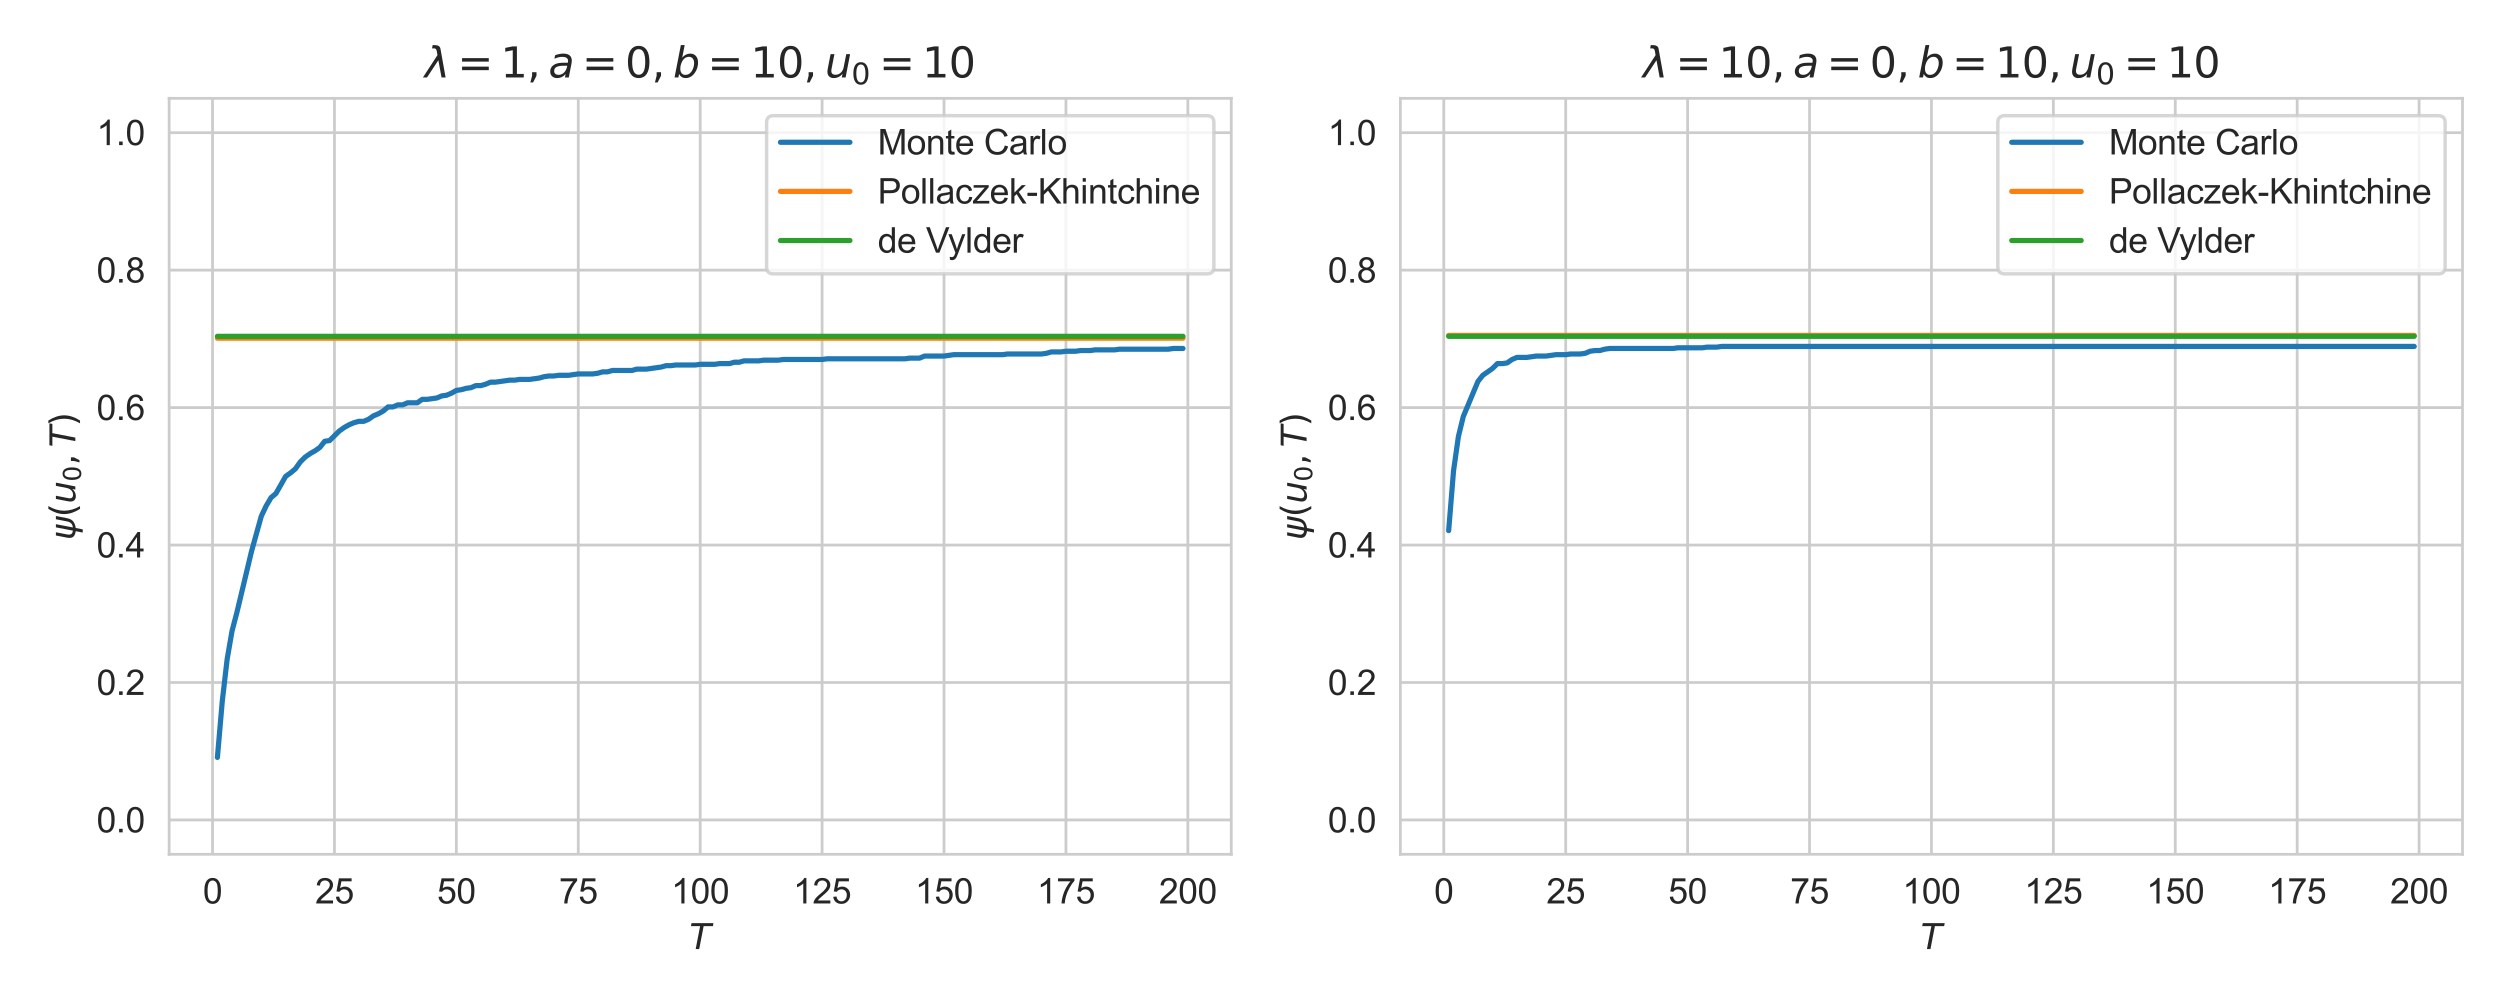<?xml version="1.0" encoding="utf-8" standalone="no"?>
<!DOCTYPE svg PUBLIC "-//W3C//DTD SVG 1.1//EN"
  "http://www.w3.org/Graphics/SVG/1.1/DTD/svg11.dtd">
<svg xmlns:xlink="http://www.w3.org/1999/xlink" width="720pt" height="288pt" viewBox="0 0 720 288" xmlns="http://www.w3.org/2000/svg" version="1.1">
 <defs>
  <style type="text/css">*{stroke-linejoin: round; stroke-linecap: butt}</style>
 </defs>
 <g id="figure_1">
  <g id="patch_1">
   <path d="M 0 288 
L 720 288 
L 720 0 
L 0 0 
z
" style="fill: #ffffff"/>
  </g>
  <g id="axes_1">
   <g id="patch_2">
    <path d="M 48.71 246.04 
L 354.6 246.04 
L 354.6 28.32 
L 48.71 28.32 
z
" style="fill: #ffffff"/>
   </g>
   <g id="matplotlib.axis_1">
    <g id="xtick_1">
     <g id="line2d_1">
      <path d="M 61.21 246.04 
L 61.21 28.32 
" clip-path="url(#p46747809f2)" style="fill: none; stroke: #cccccc; stroke-width: 0.8; stroke-linecap: round"/>
     </g>
     <g id="text_1">
      <!-- 0 -->
      <g style="fill: #262626" transform="translate(58.429 260.198) scale(0.1 -0.1)">
       <defs>
        <path id="ArialMT-30" d="M 266 2259 
Q 266 3072 433 3567 
Q 600 4063 929 4331 
Q 1259 4600 1759 4600 
Q 2128 4600 2406 4451 
Q 2684 4303 2865 4023 
Q 3047 3744 3150 3342 
Q 3253 2941 3253 2259 
Q 3253 1453 3087 958 
Q 2922 463 2592 192 
Q 2263 -78 1759 -78 
Q 1097 -78 719 397 
Q 266 969 266 2259 
z
M 844 2259 
Q 844 1131 1108 757 
Q 1372 384 1759 384 
Q 2147 384 2411 759 
Q 2675 1134 2675 2259 
Q 2675 3391 2411 3762 
Q 2147 4134 1753 4134 
Q 1366 4134 1134 3806 
Q 844 3388 844 2259 
z
" transform="scale(0.016)"/>
       </defs>
       <use xlink:href="#ArialMT-30"/>
      </g>
     </g>
    </g>
    <g id="xtick_2">
     <g id="line2d_2">
      <path d="M 96.321 246.04 
L 96.321 28.32 
" clip-path="url(#p46747809f2)" style="fill: none; stroke: #cccccc; stroke-width: 0.8; stroke-linecap: round"/>
     </g>
     <g id="text_2">
      <!-- 25 -->
      <g style="fill: #262626" transform="translate(90.76 260.198) scale(0.1 -0.1)">
       <defs>
        <path id="ArialMT-32" d="M 3222 541 
L 3222 0 
L 194 0 
Q 188 203 259 391 
Q 375 700 629 1000 
Q 884 1300 1366 1694 
Q 2113 2306 2375 2664 
Q 2638 3022 2638 3341 
Q 2638 3675 2398 3904 
Q 2159 4134 1775 4134 
Q 1369 4134 1125 3890 
Q 881 3647 878 3216 
L 300 3275 
Q 359 3922 746 4261 
Q 1134 4600 1788 4600 
Q 2447 4600 2831 4234 
Q 3216 3869 3216 3328 
Q 3216 3053 3103 2787 
Q 2991 2522 2730 2228 
Q 2469 1934 1863 1422 
Q 1356 997 1212 845 
Q 1069 694 975 541 
L 3222 541 
z
" transform="scale(0.016)"/>
        <path id="ArialMT-35" d="M 266 1200 
L 856 1250 
Q 922 819 1161 601 
Q 1400 384 1738 384 
Q 2144 384 2425 690 
Q 2706 997 2706 1503 
Q 2706 1984 2436 2262 
Q 2166 2541 1728 2541 
Q 1456 2541 1237 2417 
Q 1019 2294 894 2097 
L 366 2166 
L 809 4519 
L 3088 4519 
L 3088 3981 
L 1259 3981 
L 1013 2750 
Q 1425 3038 1878 3038 
Q 2478 3038 2890 2622 
Q 3303 2206 3303 1553 
Q 3303 931 2941 478 
Q 2500 -78 1738 -78 
Q 1113 -78 717 272 
Q 322 622 266 1200 
z
" transform="scale(0.016)"/>
       </defs>
       <use xlink:href="#ArialMT-32"/>
       <use xlink:href="#ArialMT-35" transform="translate(55.615 0)"/>
      </g>
     </g>
    </g>
    <g id="xtick_3">
     <g id="line2d_3">
      <path d="M 131.432 246.04 
L 131.432 28.32 
" clip-path="url(#p46747809f2)" style="fill: none; stroke: #cccccc; stroke-width: 0.8; stroke-linecap: round"/>
     </g>
     <g id="text_3">
      <!-- 50 -->
      <g style="fill: #262626" transform="translate(125.871 260.198) scale(0.1 -0.1)">
       <use xlink:href="#ArialMT-35"/>
       <use xlink:href="#ArialMT-30" transform="translate(55.615 0)"/>
      </g>
     </g>
    </g>
    <g id="xtick_4">
     <g id="line2d_4">
      <path d="M 166.544 246.04 
L 166.544 28.32 
" clip-path="url(#p46747809f2)" style="fill: none; stroke: #cccccc; stroke-width: 0.8; stroke-linecap: round"/>
     </g>
     <g id="text_4">
      <!-- 75 -->
      <g style="fill: #262626" transform="translate(160.983 260.198) scale(0.1 -0.1)">
       <defs>
        <path id="ArialMT-37" d="M 303 3981 
L 303 4522 
L 3269 4522 
L 3269 4084 
Q 2831 3619 2401 2847 
Q 1972 2075 1738 1259 
Q 1569 684 1522 0 
L 944 0 
Q 953 541 1156 1306 
Q 1359 2072 1739 2783 
Q 2119 3494 2547 3981 
L 303 3981 
z
" transform="scale(0.016)"/>
       </defs>
       <use xlink:href="#ArialMT-37"/>
       <use xlink:href="#ArialMT-35" transform="translate(55.615 0)"/>
      </g>
     </g>
    </g>
    <g id="xtick_5">
     <g id="line2d_5">
      <path d="M 201.655 246.04 
L 201.655 28.32 
" clip-path="url(#p46747809f2)" style="fill: none; stroke: #cccccc; stroke-width: 0.8; stroke-linecap: round"/>
     </g>
     <g id="text_5">
      <!-- 100 -->
      <g style="fill: #262626" transform="translate(193.314 260.198) scale(0.1 -0.1)">
       <defs>
        <path id="ArialMT-31" d="M 2384 0 
L 1822 0 
L 1822 3584 
Q 1619 3391 1289 3197 
Q 959 3003 697 2906 
L 697 3450 
Q 1169 3672 1522 3987 
Q 1875 4303 2022 4600 
L 2384 4600 
L 2384 0 
z
" transform="scale(0.016)"/>
       </defs>
       <use xlink:href="#ArialMT-31"/>
       <use xlink:href="#ArialMT-30" transform="translate(55.615 0)"/>
       <use xlink:href="#ArialMT-30" transform="translate(111.23 0)"/>
      </g>
     </g>
    </g>
    <g id="xtick_6">
     <g id="line2d_6">
      <path d="M 236.766 246.04 
L 236.766 28.32 
" clip-path="url(#p46747809f2)" style="fill: none; stroke: #cccccc; stroke-width: 0.8; stroke-linecap: round"/>
     </g>
     <g id="text_6">
      <!-- 125 -->
      <g style="fill: #262626" transform="translate(228.425 260.198) scale(0.1 -0.1)">
       <use xlink:href="#ArialMT-31"/>
       <use xlink:href="#ArialMT-32" transform="translate(55.615 0)"/>
       <use xlink:href="#ArialMT-35" transform="translate(111.23 0)"/>
      </g>
     </g>
    </g>
    <g id="xtick_7">
     <g id="line2d_7">
      <path d="M 271.878 246.04 
L 271.878 28.32 
" clip-path="url(#p46747809f2)" style="fill: none; stroke: #cccccc; stroke-width: 0.8; stroke-linecap: round"/>
     </g>
     <g id="text_7">
      <!-- 150 -->
      <g style="fill: #262626" transform="translate(263.536 260.198) scale(0.1 -0.1)">
       <use xlink:href="#ArialMT-31"/>
       <use xlink:href="#ArialMT-35" transform="translate(55.615 0)"/>
       <use xlink:href="#ArialMT-30" transform="translate(111.23 0)"/>
      </g>
     </g>
    </g>
    <g id="xtick_8">
     <g id="line2d_8">
      <path d="M 306.989 246.04 
L 306.989 28.32 
" clip-path="url(#p46747809f2)" style="fill: none; stroke: #cccccc; stroke-width: 0.8; stroke-linecap: round"/>
     </g>
     <g id="text_8">
      <!-- 175 -->
      <g style="fill: #262626" transform="translate(298.648 260.198) scale(0.1 -0.1)">
       <use xlink:href="#ArialMT-31"/>
       <use xlink:href="#ArialMT-37" transform="translate(55.615 0)"/>
       <use xlink:href="#ArialMT-35" transform="translate(111.23 0)"/>
      </g>
     </g>
    </g>
    <g id="xtick_9">
     <g id="line2d_9">
      <path d="M 342.1 246.04 
L 342.1 28.32 
" clip-path="url(#p46747809f2)" style="fill: none; stroke: #cccccc; stroke-width: 0.8; stroke-linecap: round"/>
     </g>
     <g id="text_9">
      <!-- 200 -->
      <g style="fill: #262626" transform="translate(333.759 260.198) scale(0.1 -0.1)">
       <use xlink:href="#ArialMT-32"/>
       <use xlink:href="#ArialMT-30" transform="translate(55.615 0)"/>
       <use xlink:href="#ArialMT-30" transform="translate(111.23 0)"/>
      </g>
     </g>
    </g>
    <g id="text_10">
     <!-- $T$ -->
     <g style="fill: #262626" transform="translate(198.555 273.343) scale(0.1 -0.1)">
      <defs>
       <path id="DejaVuSans-Oblique-54" d="M 378 4666 
L 4325 4666 
L 4225 4134 
L 2559 4134 
L 1759 0 
L 1125 0 
L 1925 4134 
L 275 4134 
L 378 4666 
z
" transform="scale(0.016)"/>
      </defs>
      <use xlink:href="#DejaVuSans-Oblique-54" transform="translate(0 0.094)"/>
     </g>
    </g>
   </g>
   <g id="matplotlib.axis_2">
    <g id="ytick_1">
     <g id="line2d_10">
      <path d="M 48.71 236.144 
L 354.6 236.144 
" clip-path="url(#p46747809f2)" style="fill: none; stroke: #cccccc; stroke-width: 0.8; stroke-linecap: round"/>
     </g>
     <g id="text_11">
      <!-- 0.0 -->
      <g style="fill: #262626" transform="translate(27.81 239.723) scale(0.1 -0.1)">
       <defs>
        <path id="ArialMT-2e" d="M 581 0 
L 581 641 
L 1222 641 
L 1222 0 
L 581 0 
z
" transform="scale(0.016)"/>
       </defs>
       <use xlink:href="#ArialMT-30"/>
       <use xlink:href="#ArialMT-2e" transform="translate(55.615 0)"/>
       <use xlink:href="#ArialMT-30" transform="translate(83.398 0)"/>
      </g>
     </g>
    </g>
    <g id="ytick_2">
     <g id="line2d_11">
      <path d="M 48.71 196.558 
L 354.6 196.558 
" clip-path="url(#p46747809f2)" style="fill: none; stroke: #cccccc; stroke-width: 0.8; stroke-linecap: round"/>
     </g>
     <g id="text_12">
      <!-- 0.2 -->
      <g style="fill: #262626" transform="translate(27.81 200.137) scale(0.1 -0.1)">
       <use xlink:href="#ArialMT-30"/>
       <use xlink:href="#ArialMT-2e" transform="translate(55.615 0)"/>
       <use xlink:href="#ArialMT-32" transform="translate(83.398 0)"/>
      </g>
     </g>
    </g>
    <g id="ytick_3">
     <g id="line2d_12">
      <path d="M 48.71 156.973 
L 354.6 156.973 
" clip-path="url(#p46747809f2)" style="fill: none; stroke: #cccccc; stroke-width: 0.8; stroke-linecap: round"/>
     </g>
     <g id="text_13">
      <!-- 0.4 -->
      <g style="fill: #262626" transform="translate(27.81 160.552) scale(0.1 -0.1)">
       <defs>
        <path id="ArialMT-34" d="M 2069 0 
L 2069 1097 
L 81 1097 
L 81 1613 
L 2172 4581 
L 2631 4581 
L 2631 1613 
L 3250 1613 
L 3250 1097 
L 2631 1097 
L 2631 0 
L 2069 0 
z
M 2069 1613 
L 2069 3678 
L 634 1613 
L 2069 1613 
z
" transform="scale(0.016)"/>
       </defs>
       <use xlink:href="#ArialMT-30"/>
       <use xlink:href="#ArialMT-2e" transform="translate(55.615 0)"/>
       <use xlink:href="#ArialMT-34" transform="translate(83.398 0)"/>
      </g>
     </g>
    </g>
    <g id="ytick_4">
     <g id="line2d_13">
      <path d="M 48.71 117.387 
L 354.6 117.387 
" clip-path="url(#p46747809f2)" style="fill: none; stroke: #cccccc; stroke-width: 0.8; stroke-linecap: round"/>
     </g>
     <g id="text_14">
      <!-- 0.6 -->
      <g style="fill: #262626" transform="translate(27.81 120.966) scale(0.1 -0.1)">
       <defs>
        <path id="ArialMT-36" d="M 3184 3459 
L 2625 3416 
Q 2550 3747 2413 3897 
Q 2184 4138 1850 4138 
Q 1581 4138 1378 3988 
Q 1113 3794 959 3422 
Q 806 3050 800 2363 
Q 1003 2672 1297 2822 
Q 1591 2972 1913 2972 
Q 2475 2972 2870 2558 
Q 3266 2144 3266 1488 
Q 3266 1056 3080 686 
Q 2894 316 2569 119 
Q 2244 -78 1831 -78 
Q 1128 -78 684 439 
Q 241 956 241 2144 
Q 241 3472 731 4075 
Q 1159 4600 1884 4600 
Q 2425 4600 2770 4297 
Q 3116 3994 3184 3459 
z
M 888 1484 
Q 888 1194 1011 928 
Q 1134 663 1356 523 
Q 1578 384 1822 384 
Q 2178 384 2434 671 
Q 2691 959 2691 1453 
Q 2691 1928 2437 2201 
Q 2184 2475 1800 2475 
Q 1419 2475 1153 2201 
Q 888 1928 888 1484 
z
" transform="scale(0.016)"/>
       </defs>
       <use xlink:href="#ArialMT-30"/>
       <use xlink:href="#ArialMT-2e" transform="translate(55.615 0)"/>
       <use xlink:href="#ArialMT-36" transform="translate(83.398 0)"/>
      </g>
     </g>
    </g>
    <g id="ytick_5">
     <g id="line2d_14">
      <path d="M 48.71 77.802 
L 354.6 77.802 
" clip-path="url(#p46747809f2)" style="fill: none; stroke: #cccccc; stroke-width: 0.8; stroke-linecap: round"/>
     </g>
     <g id="text_15">
      <!-- 0.8 -->
      <g style="fill: #262626" transform="translate(27.81 81.381) scale(0.1 -0.1)">
       <defs>
        <path id="ArialMT-38" d="M 1131 2484 
Q 781 2613 612 2850 
Q 444 3088 444 3419 
Q 444 3919 803 4259 
Q 1163 4600 1759 4600 
Q 2359 4600 2725 4251 
Q 3091 3903 3091 3403 
Q 3091 3084 2923 2848 
Q 2756 2613 2416 2484 
Q 2838 2347 3058 2040 
Q 3278 1734 3278 1309 
Q 3278 722 2862 322 
Q 2447 -78 1769 -78 
Q 1091 -78 675 323 
Q 259 725 259 1325 
Q 259 1772 486 2073 
Q 713 2375 1131 2484 
z
M 1019 3438 
Q 1019 3113 1228 2906 
Q 1438 2700 1772 2700 
Q 2097 2700 2305 2904 
Q 2513 3109 2513 3406 
Q 2513 3716 2298 3927 
Q 2084 4138 1766 4138 
Q 1444 4138 1231 3931 
Q 1019 3725 1019 3438 
z
M 838 1322 
Q 838 1081 952 856 
Q 1066 631 1291 507 
Q 1516 384 1775 384 
Q 2178 384 2440 643 
Q 2703 903 2703 1303 
Q 2703 1709 2433 1975 
Q 2163 2241 1756 2241 
Q 1359 2241 1098 1978 
Q 838 1716 838 1322 
z
" transform="scale(0.016)"/>
       </defs>
       <use xlink:href="#ArialMT-30"/>
       <use xlink:href="#ArialMT-2e" transform="translate(55.615 0)"/>
       <use xlink:href="#ArialMT-38" transform="translate(83.398 0)"/>
      </g>
     </g>
    </g>
    <g id="ytick_6">
     <g id="line2d_15">
      <path d="M 48.71 38.216 
L 354.6 38.216 
" clip-path="url(#p46747809f2)" style="fill: none; stroke: #cccccc; stroke-width: 0.8; stroke-linecap: round"/>
     </g>
     <g id="text_16">
      <!-- 1.0 -->
      <g style="fill: #262626" transform="translate(27.81 41.795) scale(0.1 -0.1)">
       <use xlink:href="#ArialMT-31"/>
       <use xlink:href="#ArialMT-2e" transform="translate(55.615 0)"/>
       <use xlink:href="#ArialMT-30" transform="translate(83.398 0)"/>
      </g>
     </g>
    </g>
    <g id="text_17">
     <!-- $\psi(u_0, T)$ -->
     <g style="fill: #262626" transform="translate(21.71 155.53) rotate(-90) scale(0.1 -0.1)">
      <defs>
       <path id="DejaVuSans-Oblique-3c8" d="M 1591 -78 
Q 891 38 616 341 
Q 278 713 425 1472 
L 819 3500 
L 1400 3500 
L 1009 1494 
Q 900 922 1119 684 
Q 1313 478 1691 434 
L 2284 3500 
L 2856 3500 
L 2263 438 
Q 2681 481 2928 688 
Q 3247 950 3353 1497 
L 3741 3500 
L 4322 3500 
L 3928 1475 
Q 3775 688 3300 344 
Q 2872 34 2163 -75 
L 1919 -1331 
L 1347 -1331 
L 1591 -78 
z
" transform="scale(0.016)"/>
       <path id="DejaVuSans-28" d="M 1984 4856 
Q 1566 4138 1362 3434 
Q 1159 2731 1159 2009 
Q 1159 1288 1364 580 
Q 1569 -128 1984 -844 
L 1484 -844 
Q 1016 -109 783 600 
Q 550 1309 550 2009 
Q 550 2706 781 3412 
Q 1013 4119 1484 4856 
L 1984 4856 
z
" transform="scale(0.016)"/>
       <path id="DejaVuSans-Oblique-75" d="M 428 1388 
L 838 3500 
L 1416 3500 
L 1006 1409 
Q 975 1256 961 1147 
Q 947 1038 947 966 
Q 947 700 1109 554 
Q 1272 409 1569 409 
Q 2031 409 2368 721 
Q 2706 1034 2809 1563 
L 3194 3500 
L 3769 3500 
L 3091 0 
L 2516 0 
L 2631 550 
Q 2388 244 2052 76 
Q 1716 -91 1338 -91 
Q 878 -91 622 161 
Q 366 413 366 863 
Q 366 956 381 1097 
Q 397 1238 428 1388 
z
" transform="scale(0.016)"/>
       <path id="DejaVuSans-30" d="M 2034 4250 
Q 1547 4250 1301 3770 
Q 1056 3291 1056 2328 
Q 1056 1369 1301 889 
Q 1547 409 2034 409 
Q 2525 409 2770 889 
Q 3016 1369 3016 2328 
Q 3016 3291 2770 3770 
Q 2525 4250 2034 4250 
z
M 2034 4750 
Q 2819 4750 3233 4129 
Q 3647 3509 3647 2328 
Q 3647 1150 3233 529 
Q 2819 -91 2034 -91 
Q 1250 -91 836 529 
Q 422 1150 422 2328 
Q 422 3509 836 4129 
Q 1250 4750 2034 4750 
z
" transform="scale(0.016)"/>
       <path id="DejaVuSans-2c" d="M 750 794 
L 1409 794 
L 1409 256 
L 897 -744 
L 494 -744 
L 750 256 
L 750 794 
z
" transform="scale(0.016)"/>
       <path id="DejaVuSans-29" d="M 513 4856 
L 1013 4856 
Q 1481 4119 1714 3412 
Q 1947 2706 1947 2009 
Q 1947 1309 1714 600 
Q 1481 -109 1013 -844 
L 513 -844 
Q 928 -128 1133 580 
Q 1338 1288 1338 2009 
Q 1338 2731 1133 3434 
Q 928 4138 513 4856 
z
" transform="scale(0.016)"/>
      </defs>
      <use xlink:href="#DejaVuSans-Oblique-3c8" transform="translate(0 0.125)"/>
      <use xlink:href="#DejaVuSans-28" transform="translate(65.967 0.125)"/>
      <use xlink:href="#DejaVuSans-Oblique-75" transform="translate(104.98 0.125)"/>
      <use xlink:href="#DejaVuSans-30" transform="translate(168.359 -16.281) scale(0.7)"/>
      <use xlink:href="#DejaVuSans-2c" transform="translate(215.63 0.125)"/>
      <use xlink:href="#DejaVuSans-Oblique-54" transform="translate(266.899 0.125)"/>
      <use xlink:href="#DejaVuSans-29" transform="translate(327.983 0.125)"/>
     </g>
    </g>
   </g>
   <g id="line2d_16">
    <path d="M 62.614 218.132 
L 64.019 201.902 
L 65.423 189.829 
L 66.827 181.714 
L 68.232 176.37 
L 72.445 158.754 
L 75.254 148.66 
L 76.659 145.691 
L 78.063 143.316 
L 79.468 142.128 
L 82.276 137.18 
L 83.681 136.19 
L 85.085 135.003 
L 86.49 133.024 
L 87.894 131.638 
L 89.299 130.648 
L 90.703 129.857 
L 92.108 128.867 
L 93.512 127.086 
L 94.917 126.888 
L 97.725 124.117 
L 99.13 123.127 
L 100.534 122.335 
L 101.939 121.742 
L 103.343 121.346 
L 104.748 121.346 
L 106.152 120.752 
L 107.557 119.762 
L 108.961 119.169 
L 110.366 118.377 
L 111.77 117.189 
L 113.174 117.189 
L 114.579 116.596 
L 115.983 116.596 
L 117.388 116.002 
L 120.197 116.002 
L 121.601 115.012 
L 123.006 115.012 
L 125.815 114.616 
L 127.219 114.023 
L 128.623 113.825 
L 130.028 113.231 
L 131.432 112.439 
L 132.837 112.241 
L 134.241 111.845 
L 135.646 111.647 
L 137.05 111.054 
L 138.455 111.054 
L 139.859 110.658 
L 141.263 110.064 
L 142.668 110.064 
L 146.881 109.47 
L 148.286 109.47 
L 149.69 109.272 
L 152.499 109.272 
L 155.308 108.876 
L 156.712 108.481 
L 158.117 108.283 
L 159.521 108.283 
L 160.926 108.085 
L 163.735 108.085 
L 166.544 107.689 
L 170.757 107.689 
L 172.161 107.491 
L 173.566 107.095 
L 174.97 107.095 
L 176.375 106.699 
L 181.993 106.699 
L 183.397 106.303 
L 186.206 106.303 
L 190.419 105.71 
L 191.824 105.314 
L 193.228 105.314 
L 194.633 105.116 
L 200.251 105.116 
L 201.655 104.918 
L 205.868 104.918 
L 207.273 104.72 
L 210.082 104.72 
L 211.486 104.324 
L 212.891 104.324 
L 214.295 103.928 
L 218.508 103.928 
L 219.913 103.73 
L 224.126 103.73 
L 225.531 103.532 
L 236.766 103.532 
L 238.171 103.334 
L 260.642 103.334 
L 262.047 103.137 
L 264.855 103.137 
L 266.26 102.543 
L 271.878 102.543 
L 274.687 102.147 
L 288.731 102.147 
L 290.136 101.949 
L 299.967 101.949 
L 301.371 101.751 
L 302.776 101.355 
L 305.585 101.355 
L 306.989 101.157 
L 309.798 101.157 
L 311.202 100.959 
L 314.011 100.959 
L 315.416 100.761 
L 321.034 100.761 
L 322.438 100.563 
L 336.483 100.563 
L 337.887 100.366 
L 340.696 100.366 
L 340.696 100.366 
" clip-path="url(#p46747809f2)" style="fill: none; stroke: #1f77b4; stroke-width: 1.5; stroke-linecap: round"/>
   </g>
   <g id="line2d_17">
    <path d="M 62.614 97.397 
L 340.696 97.397 
L 340.696 97.397 
" clip-path="url(#p46747809f2)" style="fill: none; stroke: #ff7f0e; stroke-width: 1.5; stroke-linecap: round"/>
   </g>
   <g id="line2d_18">
    <path d="M 62.614 96.86 
L 340.696 96.86 
L 340.696 96.86 
" clip-path="url(#p46747809f2)" style="fill: none; stroke: #2ca02c; stroke-width: 1.5; stroke-linecap: round"/>
   </g>
   <g id="patch_3">
    <path d="M 48.71 246.04 
L 48.71 28.32 
" style="fill: none; stroke: #cccccc; stroke-width: 0.8; stroke-linejoin: miter; stroke-linecap: square"/>
   </g>
   <g id="patch_4">
    <path d="M 354.6 246.04 
L 354.6 28.32 
" style="fill: none; stroke: #cccccc; stroke-width: 0.8; stroke-linejoin: miter; stroke-linecap: square"/>
   </g>
   <g id="patch_5">
    <path d="M 48.71 246.04 
L 354.6 246.04 
" style="fill: none; stroke: #cccccc; stroke-width: 0.8; stroke-linejoin: miter; stroke-linecap: square"/>
   </g>
   <g id="patch_6">
    <path d="M 48.71 28.32 
L 354.6 28.32 
" style="fill: none; stroke: #cccccc; stroke-width: 0.8; stroke-linejoin: miter; stroke-linecap: square"/>
   </g>
   <g id="text_18">
    <!-- $\lambda = 1, a = 0, b = 10, u_0 = 10$ -->
    <g style="fill: #262626" transform="translate(122.335 22.32) scale(0.12 -0.12)">
     <defs>
      <path id="DejaVuSans-Oblique-3bb" d="M 2350 4316 
L 3125 0 
L 2516 0 
L 2038 2588 
L 328 0 
L -281 0 
L 1903 3356 
L 1794 3975 
Q 1725 4369 1391 4369 
L 1091 4369 
L 1184 4863 
L 1550 4856 
Q 2253 4847 2350 4316 
z
" transform="scale(0.016)"/>
      <path id="DejaVuSans-3d" d="M 678 2906 
L 4684 2906 
L 4684 2381 
L 678 2381 
L 678 2906 
z
M 678 1631 
L 4684 1631 
L 4684 1100 
L 678 1100 
L 678 1631 
z
" transform="scale(0.016)"/>
      <path id="DejaVuSans-31" d="M 794 531 
L 1825 531 
L 1825 4091 
L 703 3866 
L 703 4441 
L 1819 4666 
L 2450 4666 
L 2450 531 
L 3481 531 
L 3481 0 
L 794 0 
L 794 531 
z
" transform="scale(0.016)"/>
      <path id="DejaVuSans-Oblique-61" d="M 3438 1997 
L 3047 0 
L 2472 0 
L 2578 531 
Q 2325 219 2001 64 
Q 1678 -91 1281 -91 
Q 834 -91 548 182 
Q 263 456 263 884 
Q 263 1497 752 1853 
Q 1241 2209 2100 2209 
L 2900 2209 
L 2931 2363 
Q 2938 2388 2941 2417 
Q 2944 2447 2944 2509 
Q 2944 2788 2717 2942 
Q 2491 3097 2081 3097 
Q 1800 3097 1504 3025 
Q 1209 2953 897 2809 
L 997 3341 
Q 1322 3463 1633 3523 
Q 1944 3584 2234 3584 
Q 2853 3584 3176 3315 
Q 3500 3047 3500 2534 
Q 3500 2431 3484 2292 
Q 3469 2153 3438 1997 
z
M 2816 1759 
L 2241 1759 
Q 1534 1759 1195 1570 
Q 856 1381 856 984 
Q 856 709 1029 553 
Q 1203 397 1509 397 
Q 1978 397 2328 733 
Q 2678 1069 2791 1631 
L 2816 1759 
z
" transform="scale(0.016)"/>
      <path id="DejaVuSans-Oblique-62" d="M 3169 2138 
Q 3169 2591 2961 2847 
Q 2753 3103 2388 3103 
Q 2122 3103 1889 2973 
Q 1656 2844 1484 2597 
Q 1303 2338 1198 1995 
Q 1094 1653 1094 1313 
Q 1094 881 1298 636 
Q 1503 391 1863 391 
Q 2134 391 2365 517 
Q 2597 644 2772 891 
Q 2950 1147 3059 1487 
Q 3169 1828 3169 2138 
z
M 1381 2969 
Q 1594 3256 1914 3420 
Q 2234 3584 2584 3584 
Q 3122 3584 3439 3221 
Q 3756 2859 3756 2241 
Q 3756 1734 3570 1259 
Q 3384 784 3041 416 
Q 2816 172 2522 40 
Q 2228 -91 1906 -91 
Q 1566 -91 1316 65 
Q 1066 222 909 531 
L 806 0 
L 231 0 
L 1178 4863 
L 1753 4863 
L 1381 2969 
z
" transform="scale(0.016)"/>
     </defs>
     <use xlink:href="#DejaVuSans-Oblique-3bb" transform="translate(0 0.016)"/>
     <use xlink:href="#DejaVuSans-3d" transform="translate(78.662 0.016)"/>
     <use xlink:href="#DejaVuSans-31" transform="translate(181.934 0.016)"/>
     <use xlink:href="#DejaVuSans-2c" transform="translate(245.557 0.016)"/>
     <use xlink:href="#DejaVuSans-Oblique-61" transform="translate(296.826 0.016)"/>
     <use xlink:href="#DejaVuSans-3d" transform="translate(377.588 0.016)"/>
     <use xlink:href="#DejaVuSans-30" transform="translate(480.859 0.016)"/>
     <use xlink:href="#DejaVuSans-2c" transform="translate(544.482 0.016)"/>
     <use xlink:href="#DejaVuSans-Oblique-62" transform="translate(595.752 0.016)"/>
     <use xlink:href="#DejaVuSans-3d" transform="translate(678.711 0.016)"/>
     <use xlink:href="#DejaVuSans-31" transform="translate(781.982 0.016)"/>
     <use xlink:href="#DejaVuSans-30" transform="translate(845.605 0.016)"/>
     <use xlink:href="#DejaVuSans-2c" transform="translate(909.229 0.016)"/>
     <use xlink:href="#DejaVuSans-Oblique-75" transform="translate(960.498 0.016)"/>
     <use xlink:href="#DejaVuSans-30" transform="translate(1023.877 -16.391) scale(0.7)"/>
     <use xlink:href="#DejaVuSans-3d" transform="translate(1090.63 0.016)"/>
     <use xlink:href="#DejaVuSans-31" transform="translate(1193.901 0.016)"/>
     <use xlink:href="#DejaVuSans-30" transform="translate(1257.524 0.016)"/>
    </g>
   </g>
   <g id="legend_1">
    <g id="patch_7">
     <path d="M 222.777 78.873 
L 347.6 78.873 
Q 349.6 78.873 349.6 76.873 
L 349.6 35.32 
Q 349.6 33.32 347.6 33.32 
L 222.777 33.32 
Q 220.777 33.32 220.777 35.32 
L 220.777 76.873 
Q 220.777 78.873 222.777 78.873 
z
" style="fill: #ffffff; opacity: 0.8; stroke: #cccccc; stroke-linejoin: miter"/>
    </g>
    <g id="line2d_19">
     <path d="M 224.777 40.978 
L 234.777 40.978 
L 244.777 40.978 
" style="fill: none; stroke: #1f77b4; stroke-width: 1.5; stroke-linecap: round"/>
    </g>
    <g id="text_19">
     <!-- Monte Carlo -->
     <g style="fill: #262626" transform="translate(252.777 44.478) scale(0.1 -0.1)">
      <defs>
       <path id="ArialMT-4d" d="M 475 0 
L 475 4581 
L 1388 4581 
L 2472 1338 
Q 2622 884 2691 659 
Q 2769 909 2934 1394 
L 4031 4581 
L 4847 4581 
L 4847 0 
L 4263 0 
L 4263 3834 
L 2931 0 
L 2384 0 
L 1059 3900 
L 1059 0 
L 475 0 
z
" transform="scale(0.016)"/>
       <path id="ArialMT-6f" d="M 213 1659 
Q 213 2581 725 3025 
Q 1153 3394 1769 3394 
Q 2453 3394 2887 2945 
Q 3322 2497 3322 1706 
Q 3322 1066 3130 698 
Q 2938 331 2570 128 
Q 2203 -75 1769 -75 
Q 1072 -75 642 372 
Q 213 819 213 1659 
z
M 791 1659 
Q 791 1022 1069 705 
Q 1347 388 1769 388 
Q 2188 388 2466 706 
Q 2744 1025 2744 1678 
Q 2744 2294 2464 2611 
Q 2184 2928 1769 2928 
Q 1347 2928 1069 2612 
Q 791 2297 791 1659 
z
" transform="scale(0.016)"/>
       <path id="ArialMT-6e" d="M 422 0 
L 422 3319 
L 928 3319 
L 928 2847 
Q 1294 3394 1984 3394 
Q 2284 3394 2536 3286 
Q 2788 3178 2913 3003 
Q 3038 2828 3088 2588 
Q 3119 2431 3119 2041 
L 3119 0 
L 2556 0 
L 2556 2019 
Q 2556 2363 2490 2533 
Q 2425 2703 2258 2804 
Q 2091 2906 1866 2906 
Q 1506 2906 1245 2678 
Q 984 2450 984 1813 
L 984 0 
L 422 0 
z
" transform="scale(0.016)"/>
       <path id="ArialMT-74" d="M 1650 503 
L 1731 6 
Q 1494 -44 1306 -44 
Q 1000 -44 831 53 
Q 663 150 594 308 
Q 525 466 525 972 
L 525 2881 
L 113 2881 
L 113 3319 
L 525 3319 
L 525 4141 
L 1084 4478 
L 1084 3319 
L 1650 3319 
L 1650 2881 
L 1084 2881 
L 1084 941 
Q 1084 700 1114 631 
Q 1144 563 1211 522 
Q 1278 481 1403 481 
Q 1497 481 1650 503 
z
" transform="scale(0.016)"/>
       <path id="ArialMT-65" d="M 2694 1069 
L 3275 997 
Q 3138 488 2766 206 
Q 2394 -75 1816 -75 
Q 1088 -75 661 373 
Q 234 822 234 1631 
Q 234 2469 665 2931 
Q 1097 3394 1784 3394 
Q 2450 3394 2872 2941 
Q 3294 2488 3294 1666 
Q 3294 1616 3291 1516 
L 816 1516 
Q 847 969 1125 678 
Q 1403 388 1819 388 
Q 2128 388 2347 550 
Q 2566 713 2694 1069 
z
M 847 1978 
L 2700 1978 
Q 2663 2397 2488 2606 
Q 2219 2931 1791 2931 
Q 1403 2931 1139 2672 
Q 875 2413 847 1978 
z
" transform="scale(0.016)"/>
       <path id="ArialMT-20" transform="scale(0.016)"/>
       <path id="ArialMT-43" d="M 3763 1606 
L 4369 1453 
Q 4178 706 3683 314 
Q 3188 -78 2472 -78 
Q 1731 -78 1267 223 
Q 803 525 561 1097 
Q 319 1669 319 2325 
Q 319 3041 592 3573 
Q 866 4106 1370 4382 
Q 1875 4659 2481 4659 
Q 3169 4659 3637 4309 
Q 4106 3959 4291 3325 
L 3694 3184 
Q 3534 3684 3231 3912 
Q 2928 4141 2469 4141 
Q 1941 4141 1586 3887 
Q 1231 3634 1087 3207 
Q 944 2781 944 2328 
Q 944 1744 1114 1308 
Q 1284 872 1643 656 
Q 2003 441 2422 441 
Q 2931 441 3284 734 
Q 3638 1028 3763 1606 
z
" transform="scale(0.016)"/>
       <path id="ArialMT-61" d="M 2588 409 
Q 2275 144 1986 34 
Q 1697 -75 1366 -75 
Q 819 -75 525 192 
Q 231 459 231 875 
Q 231 1119 342 1320 
Q 453 1522 633 1644 
Q 813 1766 1038 1828 
Q 1203 1872 1538 1913 
Q 2219 1994 2541 2106 
Q 2544 2222 2544 2253 
Q 2544 2597 2384 2738 
Q 2169 2928 1744 2928 
Q 1347 2928 1158 2789 
Q 969 2650 878 2297 
L 328 2372 
Q 403 2725 575 2942 
Q 747 3159 1072 3276 
Q 1397 3394 1825 3394 
Q 2250 3394 2515 3294 
Q 2781 3194 2906 3042 
Q 3031 2891 3081 2659 
Q 3109 2516 3109 2141 
L 3109 1391 
Q 3109 606 3145 398 
Q 3181 191 3288 0 
L 2700 0 
Q 2613 175 2588 409 
z
M 2541 1666 
Q 2234 1541 1622 1453 
Q 1275 1403 1131 1340 
Q 988 1278 909 1158 
Q 831 1038 831 891 
Q 831 666 1001 516 
Q 1172 366 1500 366 
Q 1825 366 2078 508 
Q 2331 650 2450 897 
Q 2541 1088 2541 1459 
L 2541 1666 
z
" transform="scale(0.016)"/>
       <path id="ArialMT-72" d="M 416 0 
L 416 3319 
L 922 3319 
L 922 2816 
Q 1116 3169 1280 3281 
Q 1444 3394 1641 3394 
Q 1925 3394 2219 3213 
L 2025 2691 
Q 1819 2813 1613 2813 
Q 1428 2813 1281 2702 
Q 1134 2591 1072 2394 
Q 978 2094 978 1738 
L 978 0 
L 416 0 
z
" transform="scale(0.016)"/>
       <path id="ArialMT-6c" d="M 409 0 
L 409 4581 
L 972 4581 
L 972 0 
L 409 0 
z
" transform="scale(0.016)"/>
      </defs>
      <use xlink:href="#ArialMT-4d"/>
      <use xlink:href="#ArialMT-6f" transform="translate(83.301 0)"/>
      <use xlink:href="#ArialMT-6e" transform="translate(138.916 0)"/>
      <use xlink:href="#ArialMT-74" transform="translate(194.531 0)"/>
      <use xlink:href="#ArialMT-65" transform="translate(222.314 0)"/>
      <use xlink:href="#ArialMT-20" transform="translate(277.93 0)"/>
      <use xlink:href="#ArialMT-43" transform="translate(305.713 0)"/>
      <use xlink:href="#ArialMT-61" transform="translate(377.93 0)"/>
      <use xlink:href="#ArialMT-72" transform="translate(433.545 0)"/>
      <use xlink:href="#ArialMT-6c" transform="translate(466.846 0)"/>
      <use xlink:href="#ArialMT-6f" transform="translate(489.062 0)"/>
     </g>
    </g>
    <g id="line2d_20">
     <path d="M 224.777 55.123 
L 234.777 55.123 
L 244.777 55.123 
" style="fill: none; stroke: #ff7f0e; stroke-width: 1.5; stroke-linecap: round"/>
    </g>
    <g id="text_20">
     <!-- Pollaczek-Khintchine -->
     <g style="fill: #262626" transform="translate(252.777 58.623) scale(0.1 -0.1)">
      <defs>
       <path id="ArialMT-50" d="M 494 0 
L 494 4581 
L 2222 4581 
Q 2678 4581 2919 4538 
Q 3256 4481 3484 4323 
Q 3713 4166 3852 3881 
Q 3991 3597 3991 3256 
Q 3991 2672 3619 2267 
Q 3247 1863 2275 1863 
L 1100 1863 
L 1100 0 
L 494 0 
z
M 1100 2403 
L 2284 2403 
Q 2872 2403 3119 2622 
Q 3366 2841 3366 3238 
Q 3366 3525 3220 3729 
Q 3075 3934 2838 4000 
Q 2684 4041 2272 4041 
L 1100 4041 
L 1100 2403 
z
" transform="scale(0.016)"/>
       <path id="ArialMT-63" d="M 2588 1216 
L 3141 1144 
Q 3050 572 2676 248 
Q 2303 -75 1759 -75 
Q 1078 -75 664 370 
Q 250 816 250 1647 
Q 250 2184 428 2587 
Q 606 2991 970 3192 
Q 1334 3394 1763 3394 
Q 2303 3394 2647 3120 
Q 2991 2847 3088 2344 
L 2541 2259 
Q 2463 2594 2264 2762 
Q 2066 2931 1784 2931 
Q 1359 2931 1093 2626 
Q 828 2322 828 1663 
Q 828 994 1084 691 
Q 1341 388 1753 388 
Q 2084 388 2306 591 
Q 2528 794 2588 1216 
z
" transform="scale(0.016)"/>
       <path id="ArialMT-7a" d="M 125 0 
L 125 456 
L 2238 2881 
Q 1878 2863 1603 2863 
L 250 2863 
L 250 3319 
L 2963 3319 
L 2963 2947 
L 1166 841 
L 819 456 
Q 1197 484 1528 484 
L 3063 484 
L 3063 0 
L 125 0 
z
" transform="scale(0.016)"/>
       <path id="ArialMT-6b" d="M 425 0 
L 425 4581 
L 988 4581 
L 988 1969 
L 2319 3319 
L 3047 3319 
L 1778 2088 
L 3175 0 
L 2481 0 
L 1384 1697 
L 988 1316 
L 988 0 
L 425 0 
z
" transform="scale(0.016)"/>
       <path id="ArialMT-2d" d="M 203 1375 
L 203 1941 
L 1931 1941 
L 1931 1375 
L 203 1375 
z
" transform="scale(0.016)"/>
       <path id="ArialMT-4b" d="M 469 0 
L 469 4581 
L 1075 4581 
L 1075 2309 
L 3350 4581 
L 4172 4581 
L 2250 2725 
L 4256 0 
L 3456 0 
L 1825 2319 
L 1075 1588 
L 1075 0 
L 469 0 
z
" transform="scale(0.016)"/>
       <path id="ArialMT-68" d="M 422 0 
L 422 4581 
L 984 4581 
L 984 2938 
Q 1378 3394 1978 3394 
Q 2347 3394 2619 3248 
Q 2891 3103 3008 2847 
Q 3125 2591 3125 2103 
L 3125 0 
L 2563 0 
L 2563 2103 
Q 2563 2525 2380 2717 
Q 2197 2909 1863 2909 
Q 1613 2909 1392 2779 
Q 1172 2650 1078 2428 
Q 984 2206 984 1816 
L 984 0 
L 422 0 
z
" transform="scale(0.016)"/>
       <path id="ArialMT-69" d="M 425 3934 
L 425 4581 
L 988 4581 
L 988 3934 
L 425 3934 
z
M 425 0 
L 425 3319 
L 988 3319 
L 988 0 
L 425 0 
z
" transform="scale(0.016)"/>
      </defs>
      <use xlink:href="#ArialMT-50"/>
      <use xlink:href="#ArialMT-6f" transform="translate(66.699 0)"/>
      <use xlink:href="#ArialMT-6c" transform="translate(122.314 0)"/>
      <use xlink:href="#ArialMT-6c" transform="translate(144.531 0)"/>
      <use xlink:href="#ArialMT-61" transform="translate(166.748 0)"/>
      <use xlink:href="#ArialMT-63" transform="translate(222.363 0)"/>
      <use xlink:href="#ArialMT-7a" transform="translate(272.363 0)"/>
      <use xlink:href="#ArialMT-65" transform="translate(322.363 0)"/>
      <use xlink:href="#ArialMT-6b" transform="translate(377.979 0)"/>
      <use xlink:href="#ArialMT-2d" transform="translate(427.979 0)"/>
      <use xlink:href="#ArialMT-4b" transform="translate(461.279 0)"/>
      <use xlink:href="#ArialMT-68" transform="translate(527.979 0)"/>
      <use xlink:href="#ArialMT-69" transform="translate(583.594 0)"/>
      <use xlink:href="#ArialMT-6e" transform="translate(605.811 0)"/>
      <use xlink:href="#ArialMT-74" transform="translate(661.426 0)"/>
      <use xlink:href="#ArialMT-63" transform="translate(689.209 0)"/>
      <use xlink:href="#ArialMT-68" transform="translate(739.209 0)"/>
      <use xlink:href="#ArialMT-69" transform="translate(794.824 0)"/>
      <use xlink:href="#ArialMT-6e" transform="translate(817.041 0)"/>
      <use xlink:href="#ArialMT-65" transform="translate(872.656 0)"/>
     </g>
    </g>
    <g id="line2d_21">
     <path d="M 224.777 69.268 
L 234.777 69.268 
L 244.777 69.268 
" style="fill: none; stroke: #2ca02c; stroke-width: 1.5; stroke-linecap: round"/>
    </g>
    <g id="text_21">
     <!-- de Vylder -->
     <g style="fill: #262626" transform="translate(252.777 72.768) scale(0.1 -0.1)">
      <defs>
       <path id="ArialMT-64" d="M 2575 0 
L 2575 419 
Q 2259 -75 1647 -75 
Q 1250 -75 917 144 
Q 584 363 401 755 
Q 219 1147 219 1656 
Q 219 2153 384 2558 
Q 550 2963 881 3178 
Q 1213 3394 1622 3394 
Q 1922 3394 2156 3267 
Q 2391 3141 2538 2938 
L 2538 4581 
L 3097 4581 
L 3097 0 
L 2575 0 
z
M 797 1656 
Q 797 1019 1065 703 
Q 1334 388 1700 388 
Q 2069 388 2326 689 
Q 2584 991 2584 1609 
Q 2584 2291 2321 2609 
Q 2059 2928 1675 2928 
Q 1300 2928 1048 2622 
Q 797 2316 797 1656 
z
" transform="scale(0.016)"/>
       <path id="ArialMT-56" d="M 1803 0 
L 28 4581 
L 684 4581 
L 1875 1253 
Q 2019 853 2116 503 
Q 2222 878 2363 1253 
L 3600 4581 
L 4219 4581 
L 2425 0 
L 1803 0 
z
" transform="scale(0.016)"/>
       <path id="ArialMT-79" d="M 397 -1278 
L 334 -750 
Q 519 -800 656 -800 
Q 844 -800 956 -737 
Q 1069 -675 1141 -563 
Q 1194 -478 1313 -144 
Q 1328 -97 1363 -6 
L 103 3319 
L 709 3319 
L 1400 1397 
Q 1534 1031 1641 628 
Q 1738 1016 1872 1384 
L 2581 3319 
L 3144 3319 
L 1881 -56 
Q 1678 -603 1566 -809 
Q 1416 -1088 1222 -1217 
Q 1028 -1347 759 -1347 
Q 597 -1347 397 -1278 
z
" transform="scale(0.016)"/>
      </defs>
      <use xlink:href="#ArialMT-64"/>
      <use xlink:href="#ArialMT-65" transform="translate(55.615 0)"/>
      <use xlink:href="#ArialMT-20" transform="translate(111.23 0)"/>
      <use xlink:href="#ArialMT-56" transform="translate(139.014 0)"/>
      <use xlink:href="#ArialMT-79" transform="translate(201.963 0)"/>
      <use xlink:href="#ArialMT-6c" transform="translate(251.963 0)"/>
      <use xlink:href="#ArialMT-64" transform="translate(274.18 0)"/>
      <use xlink:href="#ArialMT-65" transform="translate(329.795 0)"/>
      <use xlink:href="#ArialMT-72" transform="translate(385.41 0)"/>
     </g>
    </g>
   </g>
  </g>
  <g id="axes_2">
   <g id="patch_8">
    <path d="M 403.31 246.04 
L 709.2 246.04 
L 709.2 28.32 
L 403.31 28.32 
z
" style="fill: #ffffff"/>
   </g>
   <g id="matplotlib.axis_3">
    <g id="xtick_10">
     <g id="line2d_22">
      <path d="M 415.81 246.04 
L 415.81 28.32 
" clip-path="url(#p16ca5277de)" style="fill: none; stroke: #cccccc; stroke-width: 0.8; stroke-linecap: round"/>
     </g>
     <g id="text_22">
      <!-- 0 -->
      <g style="fill: #262626" transform="translate(413.029 260.198) scale(0.1 -0.1)">
       <use xlink:href="#ArialMT-30"/>
      </g>
     </g>
    </g>
    <g id="xtick_11">
     <g id="line2d_23">
      <path d="M 450.921 246.04 
L 450.921 28.32 
" clip-path="url(#p16ca5277de)" style="fill: none; stroke: #cccccc; stroke-width: 0.8; stroke-linecap: round"/>
     </g>
     <g id="text_23">
      <!-- 25 -->
      <g style="fill: #262626" transform="translate(445.36 260.198) scale(0.1 -0.1)">
       <use xlink:href="#ArialMT-32"/>
       <use xlink:href="#ArialMT-35" transform="translate(55.615 0)"/>
      </g>
     </g>
    </g>
    <g id="xtick_12">
     <g id="line2d_24">
      <path d="M 486.032 246.04 
L 486.032 28.32 
" clip-path="url(#p16ca5277de)" style="fill: none; stroke: #cccccc; stroke-width: 0.8; stroke-linecap: round"/>
     </g>
     <g id="text_24">
      <!-- 50 -->
      <g style="fill: #262626" transform="translate(480.471 260.198) scale(0.1 -0.1)">
       <use xlink:href="#ArialMT-35"/>
       <use xlink:href="#ArialMT-30" transform="translate(55.615 0)"/>
      </g>
     </g>
    </g>
    <g id="xtick_13">
     <g id="line2d_25">
      <path d="M 521.144 246.04 
L 521.144 28.32 
" clip-path="url(#p16ca5277de)" style="fill: none; stroke: #cccccc; stroke-width: 0.8; stroke-linecap: round"/>
     </g>
     <g id="text_25">
      <!-- 75 -->
      <g style="fill: #262626" transform="translate(515.583 260.198) scale(0.1 -0.1)">
       <use xlink:href="#ArialMT-37"/>
       <use xlink:href="#ArialMT-35" transform="translate(55.615 0)"/>
      </g>
     </g>
    </g>
    <g id="xtick_14">
     <g id="line2d_26">
      <path d="M 556.255 246.04 
L 556.255 28.32 
" clip-path="url(#p16ca5277de)" style="fill: none; stroke: #cccccc; stroke-width: 0.8; stroke-linecap: round"/>
     </g>
     <g id="text_26">
      <!-- 100 -->
      <g style="fill: #262626" transform="translate(547.914 260.198) scale(0.1 -0.1)">
       <use xlink:href="#ArialMT-31"/>
       <use xlink:href="#ArialMT-30" transform="translate(55.615 0)"/>
       <use xlink:href="#ArialMT-30" transform="translate(111.23 0)"/>
      </g>
     </g>
    </g>
    <g id="xtick_15">
     <g id="line2d_27">
      <path d="M 591.366 246.04 
L 591.366 28.32 
" clip-path="url(#p16ca5277de)" style="fill: none; stroke: #cccccc; stroke-width: 0.8; stroke-linecap: round"/>
     </g>
     <g id="text_27">
      <!-- 125 -->
      <g style="fill: #262626" transform="translate(583.025 260.198) scale(0.1 -0.1)">
       <use xlink:href="#ArialMT-31"/>
       <use xlink:href="#ArialMT-32" transform="translate(55.615 0)"/>
       <use xlink:href="#ArialMT-35" transform="translate(111.23 0)"/>
      </g>
     </g>
    </g>
    <g id="xtick_16">
     <g id="line2d_28">
      <path d="M 626.478 246.04 
L 626.478 28.32 
" clip-path="url(#p16ca5277de)" style="fill: none; stroke: #cccccc; stroke-width: 0.8; stroke-linecap: round"/>
     </g>
     <g id="text_28">
      <!-- 150 -->
      <g style="fill: #262626" transform="translate(618.136 260.198) scale(0.1 -0.1)">
       <use xlink:href="#ArialMT-31"/>
       <use xlink:href="#ArialMT-35" transform="translate(55.615 0)"/>
       <use xlink:href="#ArialMT-30" transform="translate(111.23 0)"/>
      </g>
     </g>
    </g>
    <g id="xtick_17">
     <g id="line2d_29">
      <path d="M 661.589 246.04 
L 661.589 28.32 
" clip-path="url(#p16ca5277de)" style="fill: none; stroke: #cccccc; stroke-width: 0.8; stroke-linecap: round"/>
     </g>
     <g id="text_29">
      <!-- 175 -->
      <g style="fill: #262626" transform="translate(653.248 260.198) scale(0.1 -0.1)">
       <use xlink:href="#ArialMT-31"/>
       <use xlink:href="#ArialMT-37" transform="translate(55.615 0)"/>
       <use xlink:href="#ArialMT-35" transform="translate(111.23 0)"/>
      </g>
     </g>
    </g>
    <g id="xtick_18">
     <g id="line2d_30">
      <path d="M 696.7 246.04 
L 696.7 28.32 
" clip-path="url(#p16ca5277de)" style="fill: none; stroke: #cccccc; stroke-width: 0.8; stroke-linecap: round"/>
     </g>
     <g id="text_30">
      <!-- 200 -->
      <g style="fill: #262626" transform="translate(688.359 260.198) scale(0.1 -0.1)">
       <use xlink:href="#ArialMT-32"/>
       <use xlink:href="#ArialMT-30" transform="translate(55.615 0)"/>
       <use xlink:href="#ArialMT-30" transform="translate(111.23 0)"/>
      </g>
     </g>
    </g>
    <g id="text_31">
     <!-- $T$ -->
     <g style="fill: #262626" transform="translate(553.155 273.343) scale(0.1 -0.1)">
      <use xlink:href="#DejaVuSans-Oblique-54" transform="translate(0 0.094)"/>
     </g>
    </g>
   </g>
   <g id="matplotlib.axis_4">
    <g id="ytick_7">
     <g id="line2d_31">
      <path d="M 403.31 236.144 
L 709.2 236.144 
" clip-path="url(#p16ca5277de)" style="fill: none; stroke: #cccccc; stroke-width: 0.8; stroke-linecap: round"/>
     </g>
     <g id="text_32">
      <!-- 0.0 -->
      <g style="fill: #262626" transform="translate(382.41 239.723) scale(0.1 -0.1)">
       <use xlink:href="#ArialMT-30"/>
       <use xlink:href="#ArialMT-2e" transform="translate(55.615 0)"/>
       <use xlink:href="#ArialMT-30" transform="translate(83.398 0)"/>
      </g>
     </g>
    </g>
    <g id="ytick_8">
     <g id="line2d_32">
      <path d="M 403.31 196.558 
L 709.2 196.558 
" clip-path="url(#p16ca5277de)" style="fill: none; stroke: #cccccc; stroke-width: 0.8; stroke-linecap: round"/>
     </g>
     <g id="text_33">
      <!-- 0.2 -->
      <g style="fill: #262626" transform="translate(382.41 200.137) scale(0.1 -0.1)">
       <use xlink:href="#ArialMT-30"/>
       <use xlink:href="#ArialMT-2e" transform="translate(55.615 0)"/>
       <use xlink:href="#ArialMT-32" transform="translate(83.398 0)"/>
      </g>
     </g>
    </g>
    <g id="ytick_9">
     <g id="line2d_33">
      <path d="M 403.31 156.973 
L 709.2 156.973 
" clip-path="url(#p16ca5277de)" style="fill: none; stroke: #cccccc; stroke-width: 0.8; stroke-linecap: round"/>
     </g>
     <g id="text_34">
      <!-- 0.4 -->
      <g style="fill: #262626" transform="translate(382.41 160.552) scale(0.1 -0.1)">
       <use xlink:href="#ArialMT-30"/>
       <use xlink:href="#ArialMT-2e" transform="translate(55.615 0)"/>
       <use xlink:href="#ArialMT-34" transform="translate(83.398 0)"/>
      </g>
     </g>
    </g>
    <g id="ytick_10">
     <g id="line2d_34">
      <path d="M 403.31 117.387 
L 709.2 117.387 
" clip-path="url(#p16ca5277de)" style="fill: none; stroke: #cccccc; stroke-width: 0.8; stroke-linecap: round"/>
     </g>
     <g id="text_35">
      <!-- 0.6 -->
      <g style="fill: #262626" transform="translate(382.41 120.966) scale(0.1 -0.1)">
       <use xlink:href="#ArialMT-30"/>
       <use xlink:href="#ArialMT-2e" transform="translate(55.615 0)"/>
       <use xlink:href="#ArialMT-36" transform="translate(83.398 0)"/>
      </g>
     </g>
    </g>
    <g id="ytick_11">
     <g id="line2d_35">
      <path d="M 403.31 77.802 
L 709.2 77.802 
" clip-path="url(#p16ca5277de)" style="fill: none; stroke: #cccccc; stroke-width: 0.8; stroke-linecap: round"/>
     </g>
     <g id="text_36">
      <!-- 0.8 -->
      <g style="fill: #262626" transform="translate(382.41 81.381) scale(0.1 -0.1)">
       <use xlink:href="#ArialMT-30"/>
       <use xlink:href="#ArialMT-2e" transform="translate(55.615 0)"/>
       <use xlink:href="#ArialMT-38" transform="translate(83.398 0)"/>
      </g>
     </g>
    </g>
    <g id="ytick_12">
     <g id="line2d_36">
      <path d="M 403.31 38.216 
L 709.2 38.216 
" clip-path="url(#p16ca5277de)" style="fill: none; stroke: #cccccc; stroke-width: 0.8; stroke-linecap: round"/>
     </g>
     <g id="text_37">
      <!-- 1.0 -->
      <g style="fill: #262626" transform="translate(382.41 41.795) scale(0.1 -0.1)">
       <use xlink:href="#ArialMT-31"/>
       <use xlink:href="#ArialMT-2e" transform="translate(55.615 0)"/>
       <use xlink:href="#ArialMT-30" transform="translate(83.398 0)"/>
      </g>
     </g>
    </g>
    <g id="text_38">
     <!-- $\psi(u_0, T)$ -->
     <g style="fill: #262626" transform="translate(376.31 155.53) rotate(-90) scale(0.1 -0.1)">
      <use xlink:href="#DejaVuSans-Oblique-3c8" transform="translate(0 0.125)"/>
      <use xlink:href="#DejaVuSans-28" transform="translate(65.967 0.125)"/>
      <use xlink:href="#DejaVuSans-Oblique-75" transform="translate(104.98 0.125)"/>
      <use xlink:href="#DejaVuSans-30" transform="translate(168.359 -16.281) scale(0.7)"/>
      <use xlink:href="#DejaVuSans-2c" transform="translate(215.63 0.125)"/>
      <use xlink:href="#DejaVuSans-Oblique-54" transform="translate(266.899 0.125)"/>
      <use xlink:href="#DejaVuSans-29" transform="translate(327.983 0.125)"/>
     </g>
    </g>
   </g>
   <g id="line2d_37">
    <path d="M 417.214 152.816 
L 418.619 135.597 
L 420.023 125.7 
L 421.427 119.96 
L 425.641 109.866 
L 427.045 108.085 
L 429.854 106.105 
L 431.259 104.72 
L 432.663 104.72 
L 434.068 104.522 
L 435.472 103.532 
L 436.876 102.939 
L 439.685 102.939 
L 442.494 102.543 
L 445.303 102.543 
L 448.112 102.147 
L 450.921 102.147 
L 452.325 101.949 
L 455.134 101.949 
L 456.539 101.751 
L 457.943 101.157 
L 459.348 100.959 
L 460.752 100.959 
L 462.157 100.563 
L 463.561 100.366 
L 481.819 100.366 
L 483.223 100.168 
L 490.246 100.168 
L 491.65 99.97 
L 494.459 99.97 
L 495.863 99.772 
L 695.296 99.772 
L 695.296 99.772 
" clip-path="url(#p16ca5277de)" style="fill: none; stroke: #1f77b4; stroke-width: 1.5; stroke-linecap: round"/>
   </g>
   <g id="line2d_38">
    <path d="M 417.214 96.605 
L 695.296 96.605 
L 695.296 96.605 
" clip-path="url(#p16ca5277de)" style="fill: none; stroke: #ff7f0e; stroke-width: 1.5; stroke-linecap: round"/>
   </g>
   <g id="line2d_39">
    <path d="M 417.214 96.86 
L 695.296 96.86 
L 695.296 96.86 
" clip-path="url(#p16ca5277de)" style="fill: none; stroke: #2ca02c; stroke-width: 1.5; stroke-linecap: round"/>
   </g>
   <g id="patch_9">
    <path d="M 403.31 246.04 
L 403.31 28.32 
" style="fill: none; stroke: #cccccc; stroke-width: 0.8; stroke-linejoin: miter; stroke-linecap: square"/>
   </g>
   <g id="patch_10">
    <path d="M 709.2 246.04 
L 709.2 28.32 
" style="fill: none; stroke: #cccccc; stroke-width: 0.8; stroke-linejoin: miter; stroke-linecap: square"/>
   </g>
   <g id="patch_11">
    <path d="M 403.31 246.04 
L 709.2 246.04 
" style="fill: none; stroke: #cccccc; stroke-width: 0.8; stroke-linejoin: miter; stroke-linecap: square"/>
   </g>
   <g id="patch_12">
    <path d="M 403.31 28.32 
L 709.2 28.32 
" style="fill: none; stroke: #cccccc; stroke-width: 0.8; stroke-linejoin: miter; stroke-linecap: square"/>
   </g>
   <g id="text_39">
    <!-- $\lambda = 10, a = 0, b = 10, u_0 = 10$ -->
    <g style="fill: #262626" transform="translate(473.155 22.32) scale(0.12 -0.12)">
     <use xlink:href="#DejaVuSans-Oblique-3bb" transform="translate(0 0.016)"/>
     <use xlink:href="#DejaVuSans-3d" transform="translate(78.662 0.016)"/>
     <use xlink:href="#DejaVuSans-31" transform="translate(181.934 0.016)"/>
     <use xlink:href="#DejaVuSans-30" transform="translate(245.557 0.016)"/>
     <use xlink:href="#DejaVuSans-2c" transform="translate(309.18 0.016)"/>
     <use xlink:href="#DejaVuSans-Oblique-61" transform="translate(360.449 0.016)"/>
     <use xlink:href="#DejaVuSans-3d" transform="translate(441.211 0.016)"/>
     <use xlink:href="#DejaVuSans-30" transform="translate(544.482 0.016)"/>
     <use xlink:href="#DejaVuSans-2c" transform="translate(608.105 0.016)"/>
     <use xlink:href="#DejaVuSans-Oblique-62" transform="translate(659.375 0.016)"/>
     <use xlink:href="#DejaVuSans-3d" transform="translate(742.334 0.016)"/>
     <use xlink:href="#DejaVuSans-31" transform="translate(845.605 0.016)"/>
     <use xlink:href="#DejaVuSans-30" transform="translate(909.229 0.016)"/>
     <use xlink:href="#DejaVuSans-2c" transform="translate(972.852 0.016)"/>
     <use xlink:href="#DejaVuSans-Oblique-75" transform="translate(1024.121 0.016)"/>
     <use xlink:href="#DejaVuSans-30" transform="translate(1087.5 -16.391) scale(0.7)"/>
     <use xlink:href="#DejaVuSans-3d" transform="translate(1154.253 0.016)"/>
     <use xlink:href="#DejaVuSans-31" transform="translate(1257.524 0.016)"/>
     <use xlink:href="#DejaVuSans-30" transform="translate(1321.147 0.016)"/>
    </g>
   </g>
   <g id="legend_2">
    <g id="patch_13">
     <path d="M 577.377 78.873 
L 702.2 78.873 
Q 704.2 78.873 704.2 76.873 
L 704.2 35.32 
Q 704.2 33.32 702.2 33.32 
L 577.377 33.32 
Q 575.377 33.32 575.377 35.32 
L 575.377 76.873 
Q 575.377 78.873 577.377 78.873 
z
" style="fill: #ffffff; opacity: 0.8; stroke: #cccccc; stroke-linejoin: miter"/>
    </g>
    <g id="line2d_40">
     <path d="M 579.377 40.978 
L 589.377 40.978 
L 599.377 40.978 
" style="fill: none; stroke: #1f77b4; stroke-width: 1.5; stroke-linecap: round"/>
    </g>
    <g id="text_40">
     <!-- Monte Carlo -->
     <g style="fill: #262626" transform="translate(607.377 44.478) scale(0.1 -0.1)">
      <use xlink:href="#ArialMT-4d"/>
      <use xlink:href="#ArialMT-6f" transform="translate(83.301 0)"/>
      <use xlink:href="#ArialMT-6e" transform="translate(138.916 0)"/>
      <use xlink:href="#ArialMT-74" transform="translate(194.531 0)"/>
      <use xlink:href="#ArialMT-65" transform="translate(222.314 0)"/>
      <use xlink:href="#ArialMT-20" transform="translate(277.93 0)"/>
      <use xlink:href="#ArialMT-43" transform="translate(305.713 0)"/>
      <use xlink:href="#ArialMT-61" transform="translate(377.93 0)"/>
      <use xlink:href="#ArialMT-72" transform="translate(433.545 0)"/>
      <use xlink:href="#ArialMT-6c" transform="translate(466.846 0)"/>
      <use xlink:href="#ArialMT-6f" transform="translate(489.062 0)"/>
     </g>
    </g>
    <g id="line2d_41">
     <path d="M 579.377 55.123 
L 589.377 55.123 
L 599.377 55.123 
" style="fill: none; stroke: #ff7f0e; stroke-width: 1.5; stroke-linecap: round"/>
    </g>
    <g id="text_41">
     <!-- Pollaczek-Khintchine -->
     <g style="fill: #262626" transform="translate(607.377 58.623) scale(0.1 -0.1)">
      <use xlink:href="#ArialMT-50"/>
      <use xlink:href="#ArialMT-6f" transform="translate(66.699 0)"/>
      <use xlink:href="#ArialMT-6c" transform="translate(122.314 0)"/>
      <use xlink:href="#ArialMT-6c" transform="translate(144.531 0)"/>
      <use xlink:href="#ArialMT-61" transform="translate(166.748 0)"/>
      <use xlink:href="#ArialMT-63" transform="translate(222.363 0)"/>
      <use xlink:href="#ArialMT-7a" transform="translate(272.363 0)"/>
      <use xlink:href="#ArialMT-65" transform="translate(322.363 0)"/>
      <use xlink:href="#ArialMT-6b" transform="translate(377.979 0)"/>
      <use xlink:href="#ArialMT-2d" transform="translate(427.979 0)"/>
      <use xlink:href="#ArialMT-4b" transform="translate(461.279 0)"/>
      <use xlink:href="#ArialMT-68" transform="translate(527.979 0)"/>
      <use xlink:href="#ArialMT-69" transform="translate(583.594 0)"/>
      <use xlink:href="#ArialMT-6e" transform="translate(605.811 0)"/>
      <use xlink:href="#ArialMT-74" transform="translate(661.426 0)"/>
      <use xlink:href="#ArialMT-63" transform="translate(689.209 0)"/>
      <use xlink:href="#ArialMT-68" transform="translate(739.209 0)"/>
      <use xlink:href="#ArialMT-69" transform="translate(794.824 0)"/>
      <use xlink:href="#ArialMT-6e" transform="translate(817.041 0)"/>
      <use xlink:href="#ArialMT-65" transform="translate(872.656 0)"/>
     </g>
    </g>
    <g id="line2d_42">
     <path d="M 579.377 69.268 
L 589.377 69.268 
L 599.377 69.268 
" style="fill: none; stroke: #2ca02c; stroke-width: 1.5; stroke-linecap: round"/>
    </g>
    <g id="text_42">
     <!-- de Vylder -->
     <g style="fill: #262626" transform="translate(607.377 72.768) scale(0.1 -0.1)">
      <use xlink:href="#ArialMT-64"/>
      <use xlink:href="#ArialMT-65" transform="translate(55.615 0)"/>
      <use xlink:href="#ArialMT-20" transform="translate(111.23 0)"/>
      <use xlink:href="#ArialMT-56" transform="translate(139.014 0)"/>
      <use xlink:href="#ArialMT-79" transform="translate(201.963 0)"/>
      <use xlink:href="#ArialMT-6c" transform="translate(251.963 0)"/>
      <use xlink:href="#ArialMT-64" transform="translate(274.18 0)"/>
      <use xlink:href="#ArialMT-65" transform="translate(329.795 0)"/>
      <use xlink:href="#ArialMT-72" transform="translate(385.41 0)"/>
     </g>
    </g>
   </g>
  </g>
 </g>
 <defs>
  <clipPath id="p46747809f2">
   <rect x="48.71" y="28.32" width="305.89" height="217.72"/>
  </clipPath>
  <clipPath id="p16ca5277de">
   <rect x="403.31" y="28.32" width="305.89" height="217.72"/>
  </clipPath>
 </defs>
</svg>
